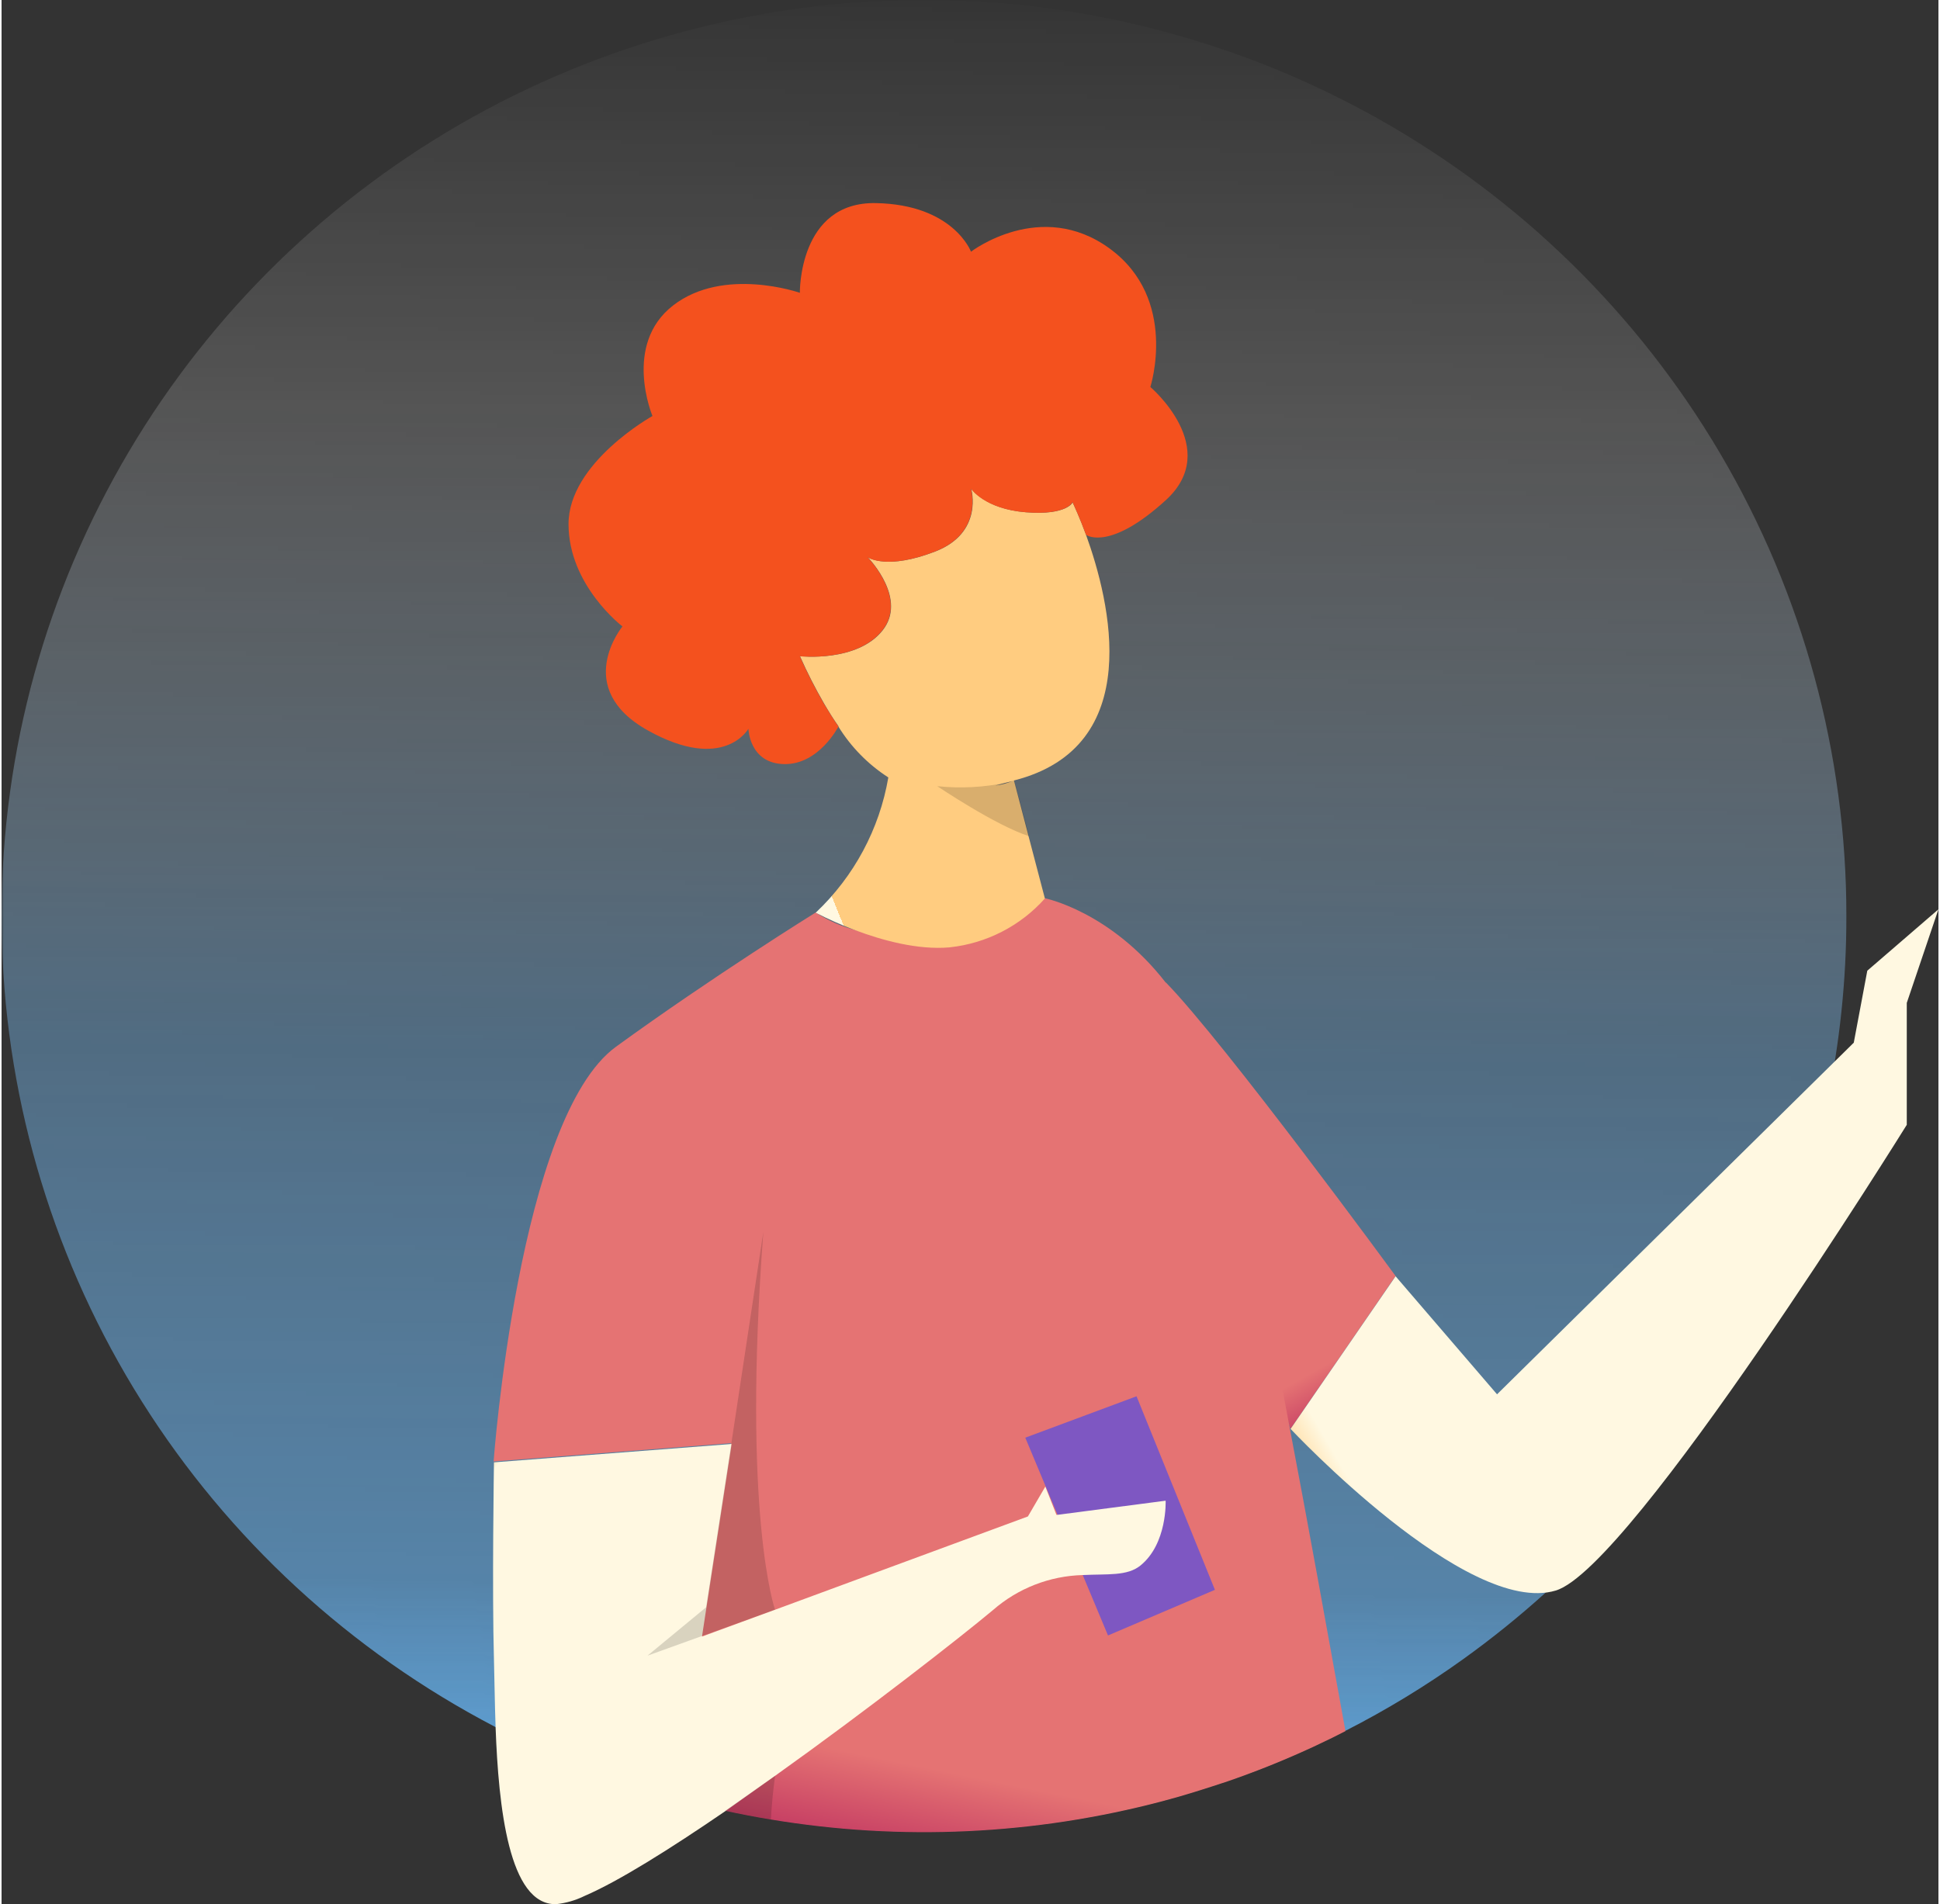 <?xml version="1.0" encoding="UTF-8"?>
<!DOCTYPE svg PUBLIC "-//W3C//DTD SVG 1.1//EN" "http://www.w3.org/Graphics/SVG/1.1/DTD/svg11.dtd">
<!-- Creator: CorelDRAW -->
<svg xmlns="http://www.w3.org/2000/svg" xml:space="preserve" width="437px" height="429px" style="shape-rendering:geometricPrecision; text-rendering:geometricPrecision; image-rendering:optimizeQuality; fill-rule:evenodd; clip-rule:evenodd"
viewBox="0 0 423.767 416.681"
 xmlns:xlink="http://www.w3.org/1999/xlink">
 <rect x="0" y="0" width="423.767" height="416.681" fill="#333333" stroke="none"/>
 <defs>
  <style type="text/css">
   <![CDATA[
    .fil4 {fill:#7E57C2}
    .fil8 {fill:black;fill-opacity:0.149}
    .fil5 {fill:url(#id2)}
    .fil0 {fill:url(#id3)}
    .fil1 {fill:url(#id4)}
    .fil2 {fill:url(#id5)}
    .fil7 {fill:url(#id6)}
    .fil3 {fill:url(#id7)}
    .fil6 {fill:url(#id8)}
   ]]>
  </style>
   <mask id="id0">
  <linearGradient id="id1" gradientUnits="userSpaceOnUse" x1="204.508" y1="-6.589" x2="198.164" y2="408.869">
   <stop offset="0" style="stop-opacity:0; stop-color:white"/>
   <stop offset="0.851" style="stop-opacity:0.6; stop-color:white"/>
   <stop offset="1" style="stop-opacity:0.965; stop-color:white"/>
  </linearGradient>
    <rect style="fill:url(#id1)" x="-1.394" y="-3.986" width="405.461" height="410.251"/>
   </mask>
  <linearGradient id="id2" gradientUnits="userSpaceOnUse" x1="255.239" y1="416.716" x2="107.145" y2="316.195">
   <stop offset="0" style="stop-color:#FFF8E1"/>
   <stop offset="0.98" style="stop-color:#FFF8E1"/>
   <stop offset="1" style="stop-color:#FFCC80"/>
  </linearGradient>
  <linearGradient id="id3" gradientUnits="userSpaceOnUse" x1="204.508" y1="-6.589" x2="198.164" y2="408.869">
   <stop offset="0" style="stop-color:white"/>
   <stop offset="0.231" style="stop-color:white"/>
   <stop offset="0.569" style="stop-color:#7DC1F8"/>
   <stop offset="1" style="stop-color:#64B5F6"/>
  </linearGradient>
  <linearGradient id="id4" gradientUnits="userSpaceOnUse" x1="252.917" y1="215.95" x2="306.782" y2="311.71">
   <stop offset="0" style="stop-color:#E57373"/>
   <stop offset="0.82" style="stop-color:#E57373"/>
   <stop offset="1" style="stop-color:#AD1457"/>
  </linearGradient>
  <linearGradient id="id5" gradientUnits="userSpaceOnUse" x1="223.1" y1="195.067" x2="178.583" y2="416.276">
   <stop offset="0" style="stop-color:#E57373"/>
   <stop offset="0.851" style="stop-color:#E57373"/>
   <stop offset="1" style="stop-color:#AD1457"/>
  </linearGradient>
  <linearGradient id="id6" gradientUnits="userSpaceOnUse" x1="244.251" y1="40.329" x2="146.959" y2="172.146">
   <stop offset="0" style="stop-color:#F4511E"/>
   <stop offset="1" style="stop-color:#F4511E"/>
   <stop offset="1.039" style="stop-color:#FFB74D"/>
   <stop offset="1" style="stop-color:#FFB74D"/>
  </linearGradient>
  <linearGradient id="id7" gradientUnits="userSpaceOnUse" x1="427.414" y1="233.223" x2="278.379" y2="319.663">
   <stop offset="0" style="stop-color:#FFF8E1"/>
   <stop offset="0.929" style="stop-color:#FFF8E1"/>
   <stop offset="1" style="stop-color:#FFCC80"/>
  </linearGradient>
  <linearGradient id="id8" gradientUnits="userSpaceOnUse" x1="252.705" y1="141.087" x2="172.507" y2="173.762">
   <stop offset="0" style="stop-color:#FFCC80"/>
   <stop offset="1" style="stop-color:#FFCC80"/>
   <stop offset="1.039" style="stop-color:#FFF8E1"/>
   <stop offset="1" style="stop-color:#FFF8E1"/>
  </linearGradient>
 </defs>
 <g id="Layer_x0020_1">
  <path class="fil0" style="mask:url(#id0)" d="M403.628 200.45c0.024,27.859 -5.812,55.414 -17.135,80.905 -11.325,25.49 -27.883,48.347 -48.62,67.11 -5.77,5.224 -11.834,10.114 -18.163,14.654 -8.125,5.821 -16.68,11.027 -25.587,15.578l-0.094 0c-1.9,0.992 -3.829,1.932 -5.773,2.846 -0.89,0.433 -1.76,0.834 -2.661,1.237 -5.637,2.564 -11.412,4.866 -17.338,6.908 -4.669,1.543 -9.462,3.091 -14.304,4.359 -27.919,7.375 -57.105,8.74 -85.598,4.002 -3.379,-0.556 -6.708,-1.19 -10.024,-1.915l-2.804 -0.634c-8.455,-1.963 -16.773,-4.472 -24.9,-7.512 -4.721,-1.762 -9.348,-3.696 -13.882,-5.797 -1.759,-0.819 -3.518,-1.653 -5.245,-2.521 -1.183,-0.585 -2.351,-1.189 -3.518,-1.792 -31.668,-16.516 -58.346,-41.093 -77.304,-71.219 -18.957,-30.123 -29.513,-64.711 -30.586,-100.219 -1.072,-35.508 7.376,-70.66 24.482,-101.86 17.105,-31.196 42.252,-57.32 72.865,-75.693 30.614,-18.372 65.594,-28.334 101.36,-28.865 35.766,-0.531 71.027,8.388 102.181,25.843 31.154,17.455 57.075,42.82 75.111,73.497 18.039,30.675 27.541,65.564 27.538,101.087z"/>
  <path class="fil1" d="M254.699 214.948c12.854,13.139 50.3,64.271 50.3,64.271l-23.003 33.493 -20.684 -66.54 -6.614 -31.224z"/>
  <path class="fil2" d="M294.03 378.806c-1.9,0.99 -3.829,1.933 -5.777,2.846 -0.886,0.431 -1.757,0.835 -2.66,1.235 -5.635,2.566 -11.414,4.869 -17.338,6.911 -4.669,1.545 -9.463,3.091 -14.302,4.356 -27.919,7.379 -57.105,8.744 -85.602,4.005 -3.376,-0.555 -6.708,-1.189 -10.023,-1.917 -12.138,8.315 -23.344,15.348 -30.769,18.548l0.607 -5.145 2.521 -21.534 5.836 -50.094 23.126 -22.214 -51.996 4.005c0,0 5.463,-75.275 26.785,-90.763 21.322,-15.49 43.687,-29.37 43.687,-29.37 2.667,1.747 5.607,3.049 8.701,3.849 7.393,2.031 15.082,2.81 22.739,2.304 9.119,-0.419 18.239,-8.841 18.676,-9.275 0,0 14.316,2.828 26.457,18.455 6.055,8.046 10.4,17.226 12.778,26.988 2.988,11.423 8.295,38.102 14.335,70.33 3.952,20.743 8.107,43.744 12.217,66.48z"/>
  <path class="fil3" d="M305 279.28l22.195 25.83 78.05 -76.947 2.958 -15.751 15.563 -13.431 -6.926 20.481 0 26.676c0,0 -60.2,96.918 -76.792,101.908 -19.407,5.858 -58.021,-35.364 -58.021,-35.364l22.972 -33.403z"/>
  <polygon class="fil4" points="223.979,314.599 242.078,357.879 265.47,347.892 248.319,305.54 "/>
  <path class="fil5" d="M249.19 342.561c-2.909,2.379 -7.254,1.824 -12.638,2.099 -7.233,0.191 -14.175,2.892 -19.611,7.637 -7.235,6.043 -27.468,21.858 -47.7,36.293 -3.674,2.612 -7.349,5.194 -10.895,7.731 -12.14,8.315 -23.345,15.348 -30.77,18.546 -1.952,0.964 -4.059,1.574 -6.225,1.811 -10.396,0.261 -12.622,-21.379 -13.261,-38.645 -0.202,-5.733 -0.249,-10.973 -0.358,-14.759 -0.436,-15.147 0,-43.28 0,-43.28l51.998 -4.02 -5.51 35.769 -0.964 6.323 0 0.045 15.563 -5.718 0.483 -0.17 55.251 -20.387 3.814 -6.538 2.427 6.18 0.234 0 23.657 -3.089c0,0 0.404,9.366 -5.495,14.174z"/>
  <path class="fil6" d="M237.252 116.981c-1.356,-3.677 -2.521,-6.183 -2.864,-6.923l0 -0.185c0,0 -1.198,2.937 -10.227,2.223 -9.025,-0.71 -12.013,-5.161 -12.013,-5.161 0,0 2.833,9.645 -7.922,13.771 -10.351,3.989 -14.428,1.408 -14.708,1.222 0.544,0.586 8.638,9.18 3.268,15.998 -5.555,7.062 -18.054,5.672 -18.054,5.672l0 0.092c1.574,3.537 3.333,6.99 5.276,10.341 1.029,1.764 2.039,3.386 3.112,4.9l0 0.11c2.758,4.45 6.481,8.236 10.894,11.082 -1.938,11.31 -7.514,21.694 -15.888,29.598 2.816,1.462 5.722,2.745 8.698,3.849 5.807,2.179 13.604,4.345 20.56,3.74 8.061,-0.855 15.508,-4.668 20.887,-10.697l-3.565 -13.585 -3.206 -12.241c28.979,-7.342 21.012,-39.276 15.751,-53.807zm-17.368 54.253l0.513 -0.122 0.824 -0.233c-1.201,0.515 -2.469,0.858 -3.768,1.022 0.671,-0.172 1.356,-0.358 2.072,-0.573l0.359 -0.094z"/>
  <path class="fil7" d="M254.699 109.469c-11.953,10.912 -17.119,7.836 -17.447,7.545l0 -0.033c-1.353,-3.677 -2.521,-6.183 -2.846,-6.923l-0.079 -0.185c0,0 -1.213,2.937 -10.242,2.223 -9.025,-0.71 -11.998,-5.161 -11.998,-5.161 0,0 2.833,9.645 -7.922,13.771 -10.366,3.989 -14.443,1.408 -14.708,1.222 0.547,0.571 8.638,9.165 3.268,15.982 -5.555,7.063 -18.054,5.688 -18.054,5.688l0 0.076c1.574,3.544 3.333,6.999 5.276,10.357 1.038,1.751 2.074,3.386 3.112,4.9l0 0.11c0,0 -4.262,8.33 -11.873,8.161 -7.609,-0.17 -7.782,-7.731 -7.782,-7.731 0,0 -5.385,9.644 -22.022,0.355 -16.638,-9.29 -5.539,-22.75 -5.539,-22.75 0,0 -11.798,-8.966 -11.798,-22.398 0,-13.432 18.366,-23.649 18.366,-23.649 0,0 -6.568,-15.595 4.511,-24.189 11.082,-8.594 27.735,-2.767 27.735,-2.767 0,0 -0.324,-19.955 16.638,-19.63 16.966,0.324 20.809,10.634 20.809,10.634 0,0 15.254,-11.716 30.35,-0.68 15.097,11.036 8.886,30.28 8.886,30.28 0,0 15.827,13.431 3.361,24.793z"/>
  <path class="fil8" d="M224.832 182.984c-7.235,-2.273 -20.108,-10.947 -20.108,-10.947 5.078,0.534 10.212,0.265 15.206,-0.8l0.513 -0.125 0.999 -0.294 0.14 0 3.252 12.166z"/>
  <path class="fil8" d="M166.671 269.571l-7.017 46.372 -5.51 35.768 -12.824 10.588 27.904 -10.063c0,0 -7.239,-20.527 -2.554,-82.665z"/>
  <path class="fil8" d="M158.297 396.242c3.316,0.728 6.647,1.362 10.024,1.917 0.17,-3.167 0.483,-6.368 0.92,-9.569l-10.944 7.651z"/>
 </g>
</svg>
